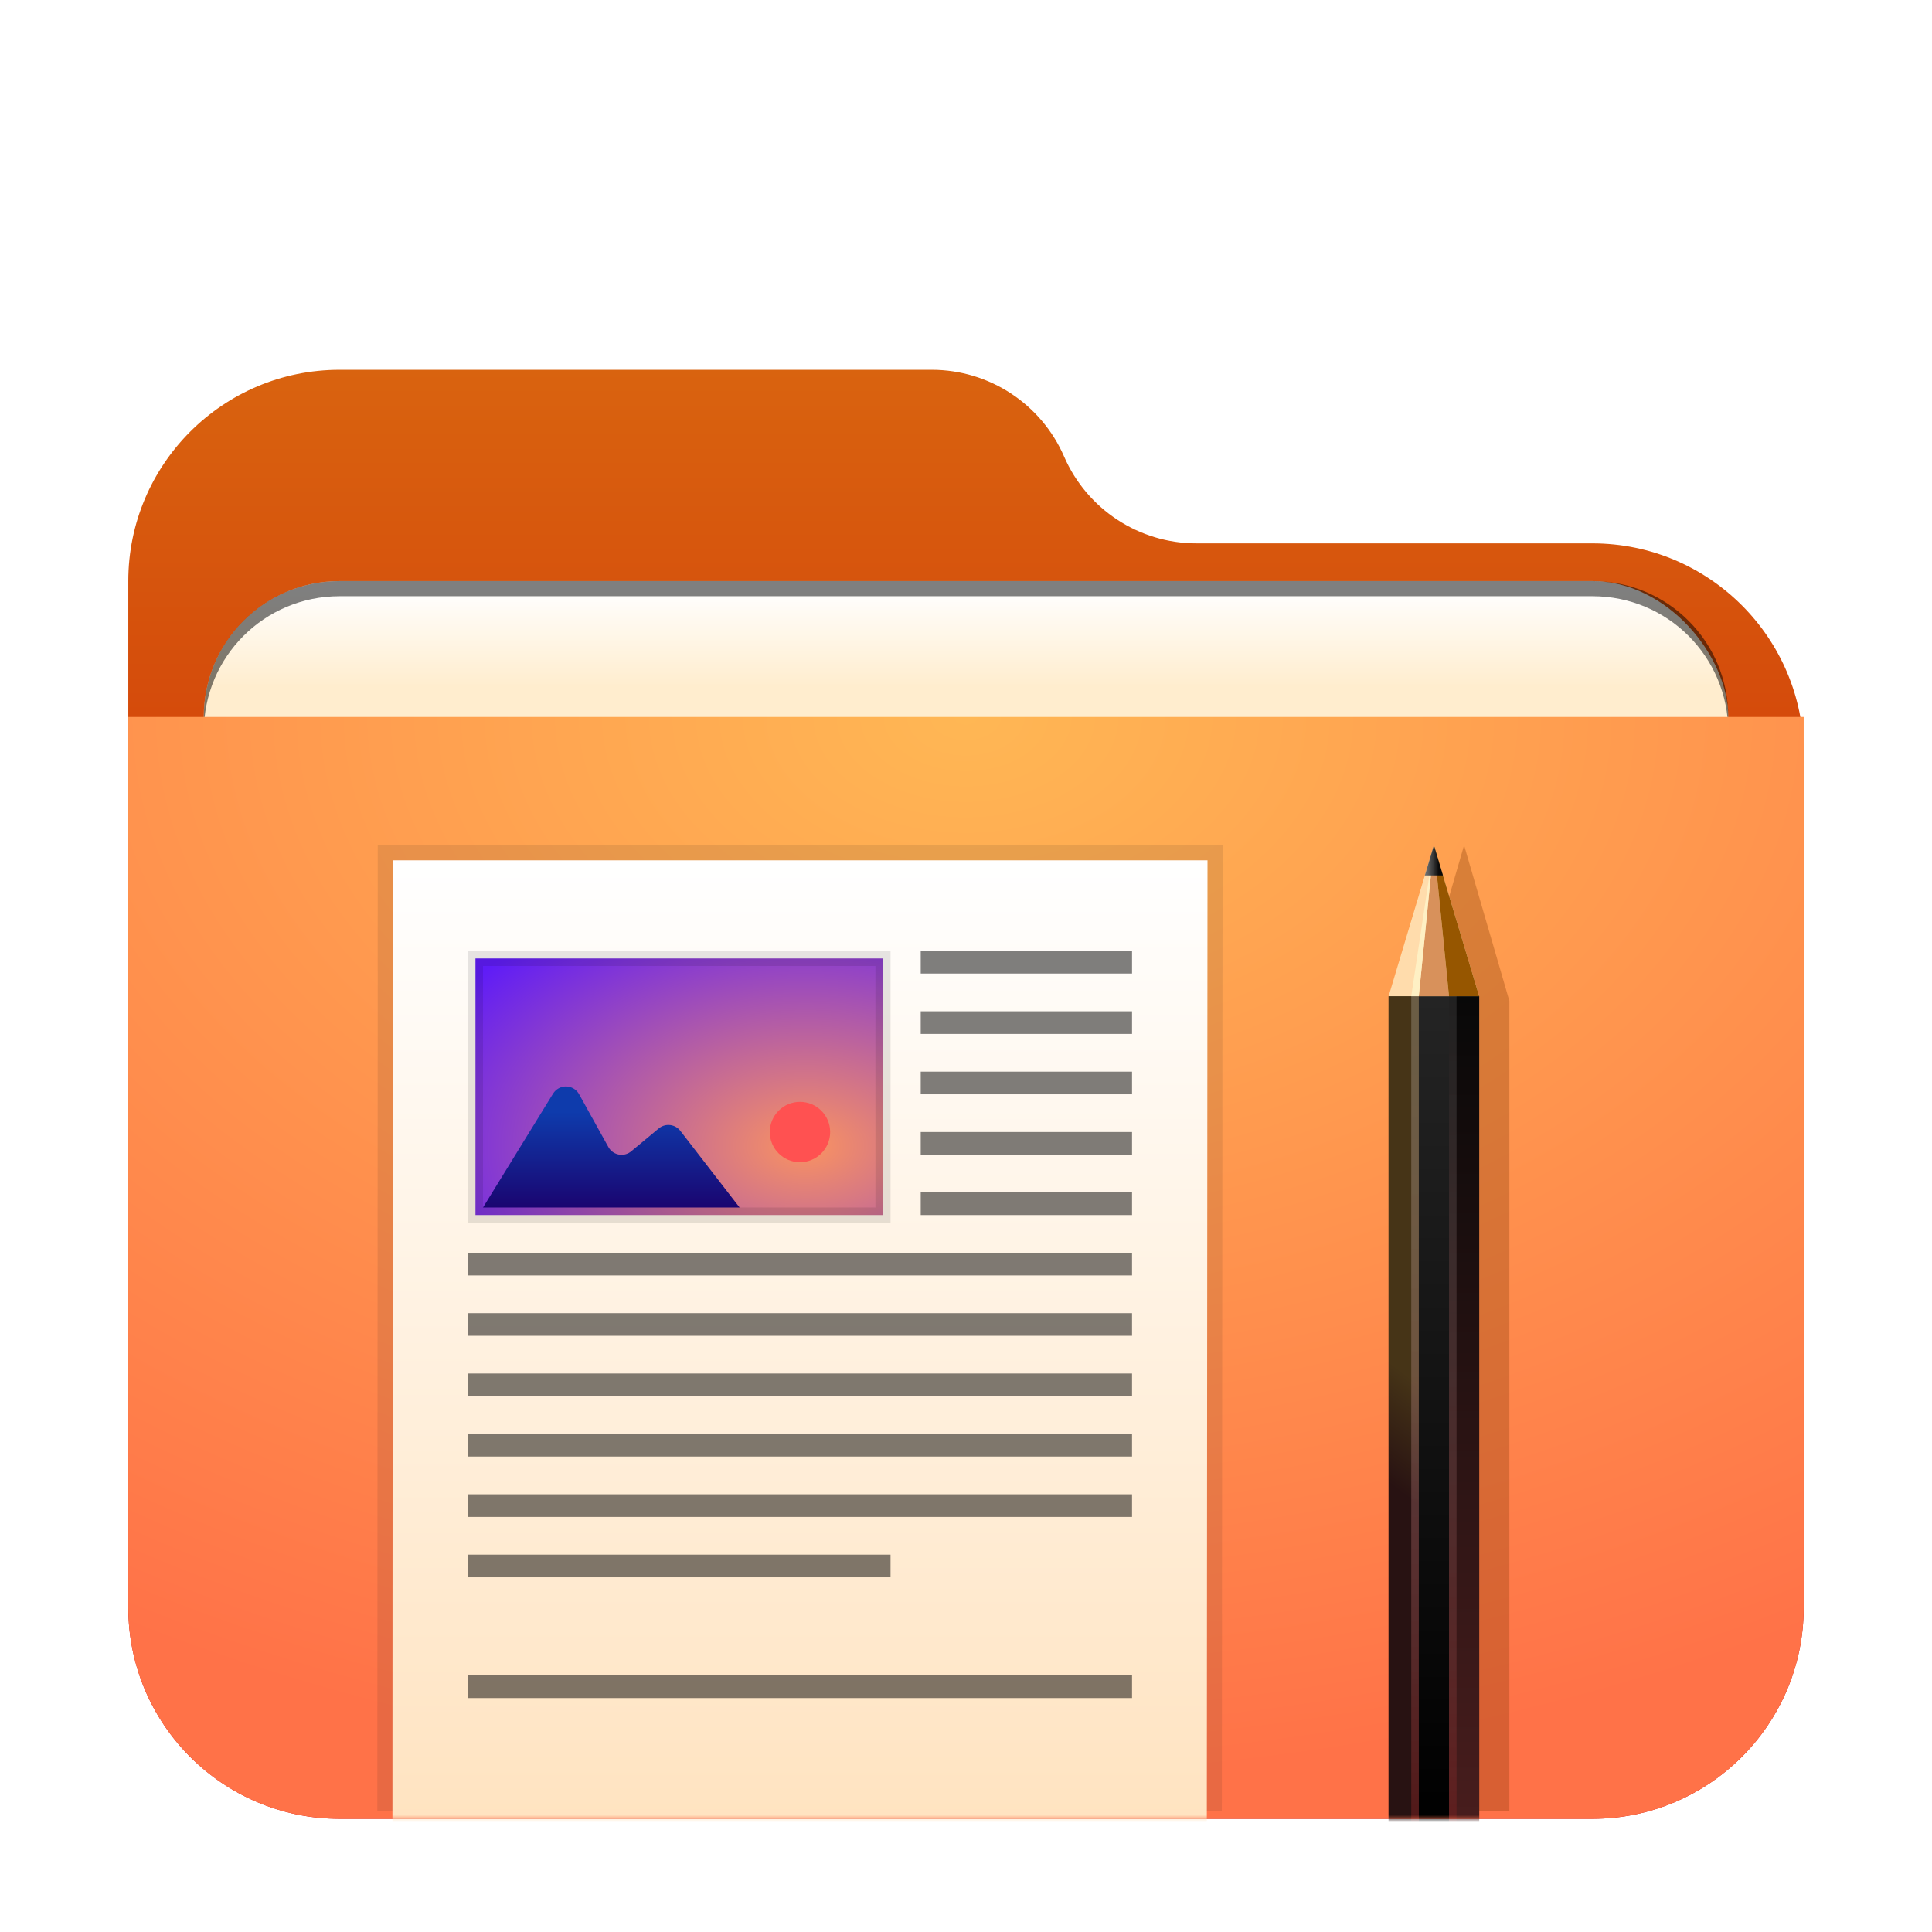 <svg width="256" height="256" version="1.1" viewBox="0 0 256 256" xmlns="http://www.w3.org/2000/svg" xmlns:xlink="http://www.w3.org/1999/xlink">
<defs>
<filter id="folder-documents-stack-256px-a" x="-12.2%" y="-14.1%" width="124.3%" height="128.1%">
<feOffset dy="4" in="SourceAlpha" result="shadowOffsetOuter1"/>
<feGaussianBlur in="shadowOffsetOuter1" result="shadowBlurOuter1" stdDeviation="5"/>
<feComposite in="shadowBlurOuter1" in2="SourceAlpha" operator="out" result="shadowBlurOuter1"/>
<feColorMatrix in="shadowBlurOuter1" result="shadowMatrixOuter1" values="0 0 0 0 0   0 0 0 0 0   0 0 0 0 0  0 0 0 0.2 0"/>
<feMerge>
<feMergeNode in="shadowMatrixOuter1"/>
<feMergeNode in="SourceGraphic"/>
</feMerge>
</filter>
<linearGradient id="folder-documents-stack-256px-b" x1="103.23" x2="103.23" y1="-3.0562e-14" y2="202.52" gradientTransform="matrix(1.075 0 0 .93 17 45)" gradientUnits="userSpaceOnUse">
<stop stop-color="#D9630F" offset="0"/>
<stop stop-color="#C70000" offset="1"/>
</linearGradient>
<radialGradient id="folder-documents-stack-256px-h" cx="90.017" cy="0" r="174.1" gradientTransform="scale(1.233 .811)" gradientUnits="userSpaceOnUse">
<stop stop-color="#FFB754" offset="0"/>
<stop stop-color="#FF7248" offset="1"/>
</radialGradient>
<path id="folder-documents-stack-256px-g" d="m0 0h222v118c0 15.464-12.536 28-28 28h-166c-15.464 0-28-12.536-28-28v-118z"/>
<linearGradient id="folder-documents-stack-256px-j" x1="60.965" x2="60.965" y1="1.837" y2="119.41" gradientTransform="scale(.919 1.089)" gradientUnits="userSpaceOnUse">
<stop stop-color="#FFF" offset="0"/>
<stop stop-color="#FFE3C0" offset="1"/>
</linearGradient>
<radialGradient id="folder-documents-stack-256px-k" cx="45.522" cy="49.714" r="44.9" gradientTransform="scale(1.247 .802)" gradientUnits="userSpaceOnUse">
<stop stop-color="#FA9361" offset="0"/>
<stop stop-color="#5F1CF7" offset="1"/>
</radialGradient>
<linearGradient id="folder-documents-stack-256px-l" x1="21.291" x2="21.291" y1="51.432" y2="69.89" gradientTransform="scale(1.456 .687)" gradientUnits="userSpaceOnUse">
<stop stop-color="#0E3BAC" offset="0"/>
<stop stop-color="#1A0570" offset="1"/>
</linearGradient>
<filter id="folder-documents-stack-256px-m" x="-100%" y="-9.4%" width="300%" height="118.8%">
<feGaussianBlur in="SourceGraphic" stdDeviation="4"/>
</filter>
<linearGradient id="folder-documents-stack-256px-n" x1="18.166" x2="18.166" y1="6.606" y2="42.938" gradientTransform="scale(.33 3.028)" gradientUnits="userSpaceOnUse">
<stop stop-color="#242424" offset="0"/>
<stop offset="1"/>
</linearGradient>
<linearGradient id="folder-documents-stack-256px-o" x1="10.56" x2="10.474" y1="13.322" y2="16.412" gradientTransform="scale(.191 5.244)" gradientUnits="userSpaceOnUse">
<stop stop-color="#463417" offset="0"/>
<stop stop-color="#281212" offset="1"/>
</linearGradient>
<linearGradient id="folder-documents-stack-256px-p" x1="31.464" x2="31.464" y1="2.36" y2="12.395" gradientTransform="scale(.095 10.488)" gradientUnits="userSpaceOnUse">
<stop stop-color="#FFF" stop-opacity=".2" offset="0"/>
<stop stop-color="#912121" stop-opacity=".4" offset="1"/>
</linearGradient>
<linearGradient id="folder-documents-stack-256px-q" x1="52.44" x2="52.44" y1="3.814" y2="24.79" gradientTransform="scale(.191 5.244)" gradientUnits="userSpaceOnUse">
<stop stop-color="#080808" offset="0"/>
<stop stop-color="#481D1D" offset="1"/>
</linearGradient>
<linearGradient id="folder-documents-stack-256px-r" x1="83.905" x2="83.905" y1="2.36" y2="12.395" gradientTransform="scale(.095 10.488)" gradientUnits="userSpaceOnUse">
<stop stop-color="#FFF" stop-opacity=".1" offset="0"/>
<stop stop-color="#912121" stop-opacity=".3" offset="1"/>
</linearGradient>
<linearGradient id="folder-documents-stack-256px-s" x1="6.562" x2="8.563" y1="2.455" y2="2.455" gradientTransform="scale(.775 1.291)" gradientUnits="userSpaceOnUse">
<stop stop-color="#6A6A6A" offset="0"/>
<stop stop-color="#0A0A0A" offset="1"/>
</linearGradient>
<filter id="filter934" x="-.042" y="-.103" width="1.085" height="1.206" color-interpolation-filters="sRGB">
<feGaussianBlur stdDeviation="3.562"/>
</filter>
<linearGradient id="linearGradient916" x1="-105" x2="-105" y1="174" y2="187" gradientTransform="translate(-49.438 -117.02)" gradientUnits="userSpaceOnUse">
<stop stop-color="#fff" offset="0"/>
<stop stop-color="#ffedce" offset="1"/>
</linearGradient>
</defs>
<path d="m141 56.5c3.036 6.983 9.925 11.5 17.54 11.5h52.46c15.464 0 28 12.536 28 28v113c0 15.464-12.536 28-28 28h-166c-15.464 0-28-12.536-28-28v-136c0-15.464 12.536-28 28-28h78.46c7.615 0 14.504 4.517 17.54 11.5z" fill="url(#folder-documents-stack-256px-b)" fill-rule="evenodd" filter="url(#folder-documents-stack-256px-a)"/>
<g transform="translate(287.44 21.017)" fill-rule="evenodd">
<rect x="-260.44" y="57.983" width="202" height="83" rx="17.995" ry="17.995" fill-opacity=".2" filter="url(#filter934)" style="paint-order:stroke fill markers"/>
<rect x="-260.44" y="55.983" width="202" height="83" rx="17.995" ry="17.995" fill="url(#linearGradient916)" style="paint-order:stroke fill markers"/>
<path d="m-242.44 55.983c-9.969 0-17.996 8.027-17.996 17.996v2c0-9.969 8.027-17.996 17.996-17.996h166.01c9.969 0 17.996 8.027 17.996 17.996v-2c0-9.969-8.027-17.996-17.996-17.996z" opacity=".5" style="paint-order:stroke fill markers"/>
</g>
<g transform="translate(17,91)" fill="none" fill-rule="evenodd" filter="url(#folder-documents-stack-256px-a)">
<mask id="folder-documents-stack-256px-i" fill="#fff">
<use width="100%" height="100%" xlink:href="#folder-documents-stack-256px-g"/>
</mask>
<use width="100%" height="100%" fill="url(#folder-documents-stack-256px-h)" xlink:href="#folder-documents-stack-256px-g"/>
<g mask="url(#folder-documents-stack-256px-i)">
<g transform="translate(33,17)">
<polygon points="111.9 128 0 128 0.055 0 112 0" fill="#1d1d1d" fill-opacity=".1"/>
<polygon points="109.91 130 2 130 2.053 2 110 2" fill="url(#folder-documents-stack-256px-j)"/>
<path d="m13 15v34h54v-34z" fill="url(#folder-documents-stack-256px-k)" stroke="#000" stroke-opacity=".1" stroke-width="2"/>
<circle cx="56" cy="38" r="4" fill="#ff5151"/>
<path d="m14 48h34l-7.854-10.16c-0.676-0.874-1.932-1.035-2.805-0.359-0.019 0.014-0.037 0.029-0.055 0.044l-3.647 3.031c-0.849 0.706-2.11 0.59-2.817-0.26-0.08-0.096-0.151-0.2-0.211-0.309l-3.876-6.994c-0.535-0.966-1.753-1.315-2.719-0.78-0.301 0.167-0.554 0.408-0.734 0.701z" fill="url(#folder-documents-stack-256px-l)"/>
<path d="m72 14h28v3h-28zm0 8h28v3h-28zm0 8h28v3h-28zm0 8h28v3h-28zm0 8h28v3h-28zm-60 8h88v3h-88zm0 8h88v3h-88zm0 8h88v3h-88zm0 8h88v3h-88zm0 8h88v3h-88zm0 8h56v3h-56zm0 16h88v3h-88z" fill="#000" fill-opacity=".5"/>
<g transform="translate(134)">
<polygon points="16 20.625 16 128 4 128 4 20.625 10 0" fill="#7b3400" fill-opacity=".3" filter="url(#folder-documents-stack-256px-m)"/>
<polygon points="12 130 0 130 0 20 12 20" fill="url(#folder-documents-stack-256px-n)"/>
<polygon points="4 130 0 130 0 20 4 20" fill="url(#folder-documents-stack-256px-o)"/>
<polygon points="4 130 3 130 3 20 4 20" fill="url(#folder-documents-stack-256px-p)"/>
<polygon points="12 130 8 130 8 20 12 20" fill="url(#folder-documents-stack-256px-q)"/>
<polygon points="9 130 8 130 8 20 9 20" fill="url(#folder-documents-stack-256px-r)"/>
<polygon points="0 20 6 0 12 20" fill="#ffdcac"/>
<polygon points="4 20 6 0 8 20" fill="#d8915b"/>
<polygon points="4 20 6 0 2.998 20" fill="#fef0c4"/>
<polygon points="8 20 6 0 12 20" fill="#965600"/>
<polygon points="6 0 7.2 4 4.8 4" fill="url(#folder-documents-stack-256px-s)"/>
</g>
</g>
</g>
</g>
</svg>
